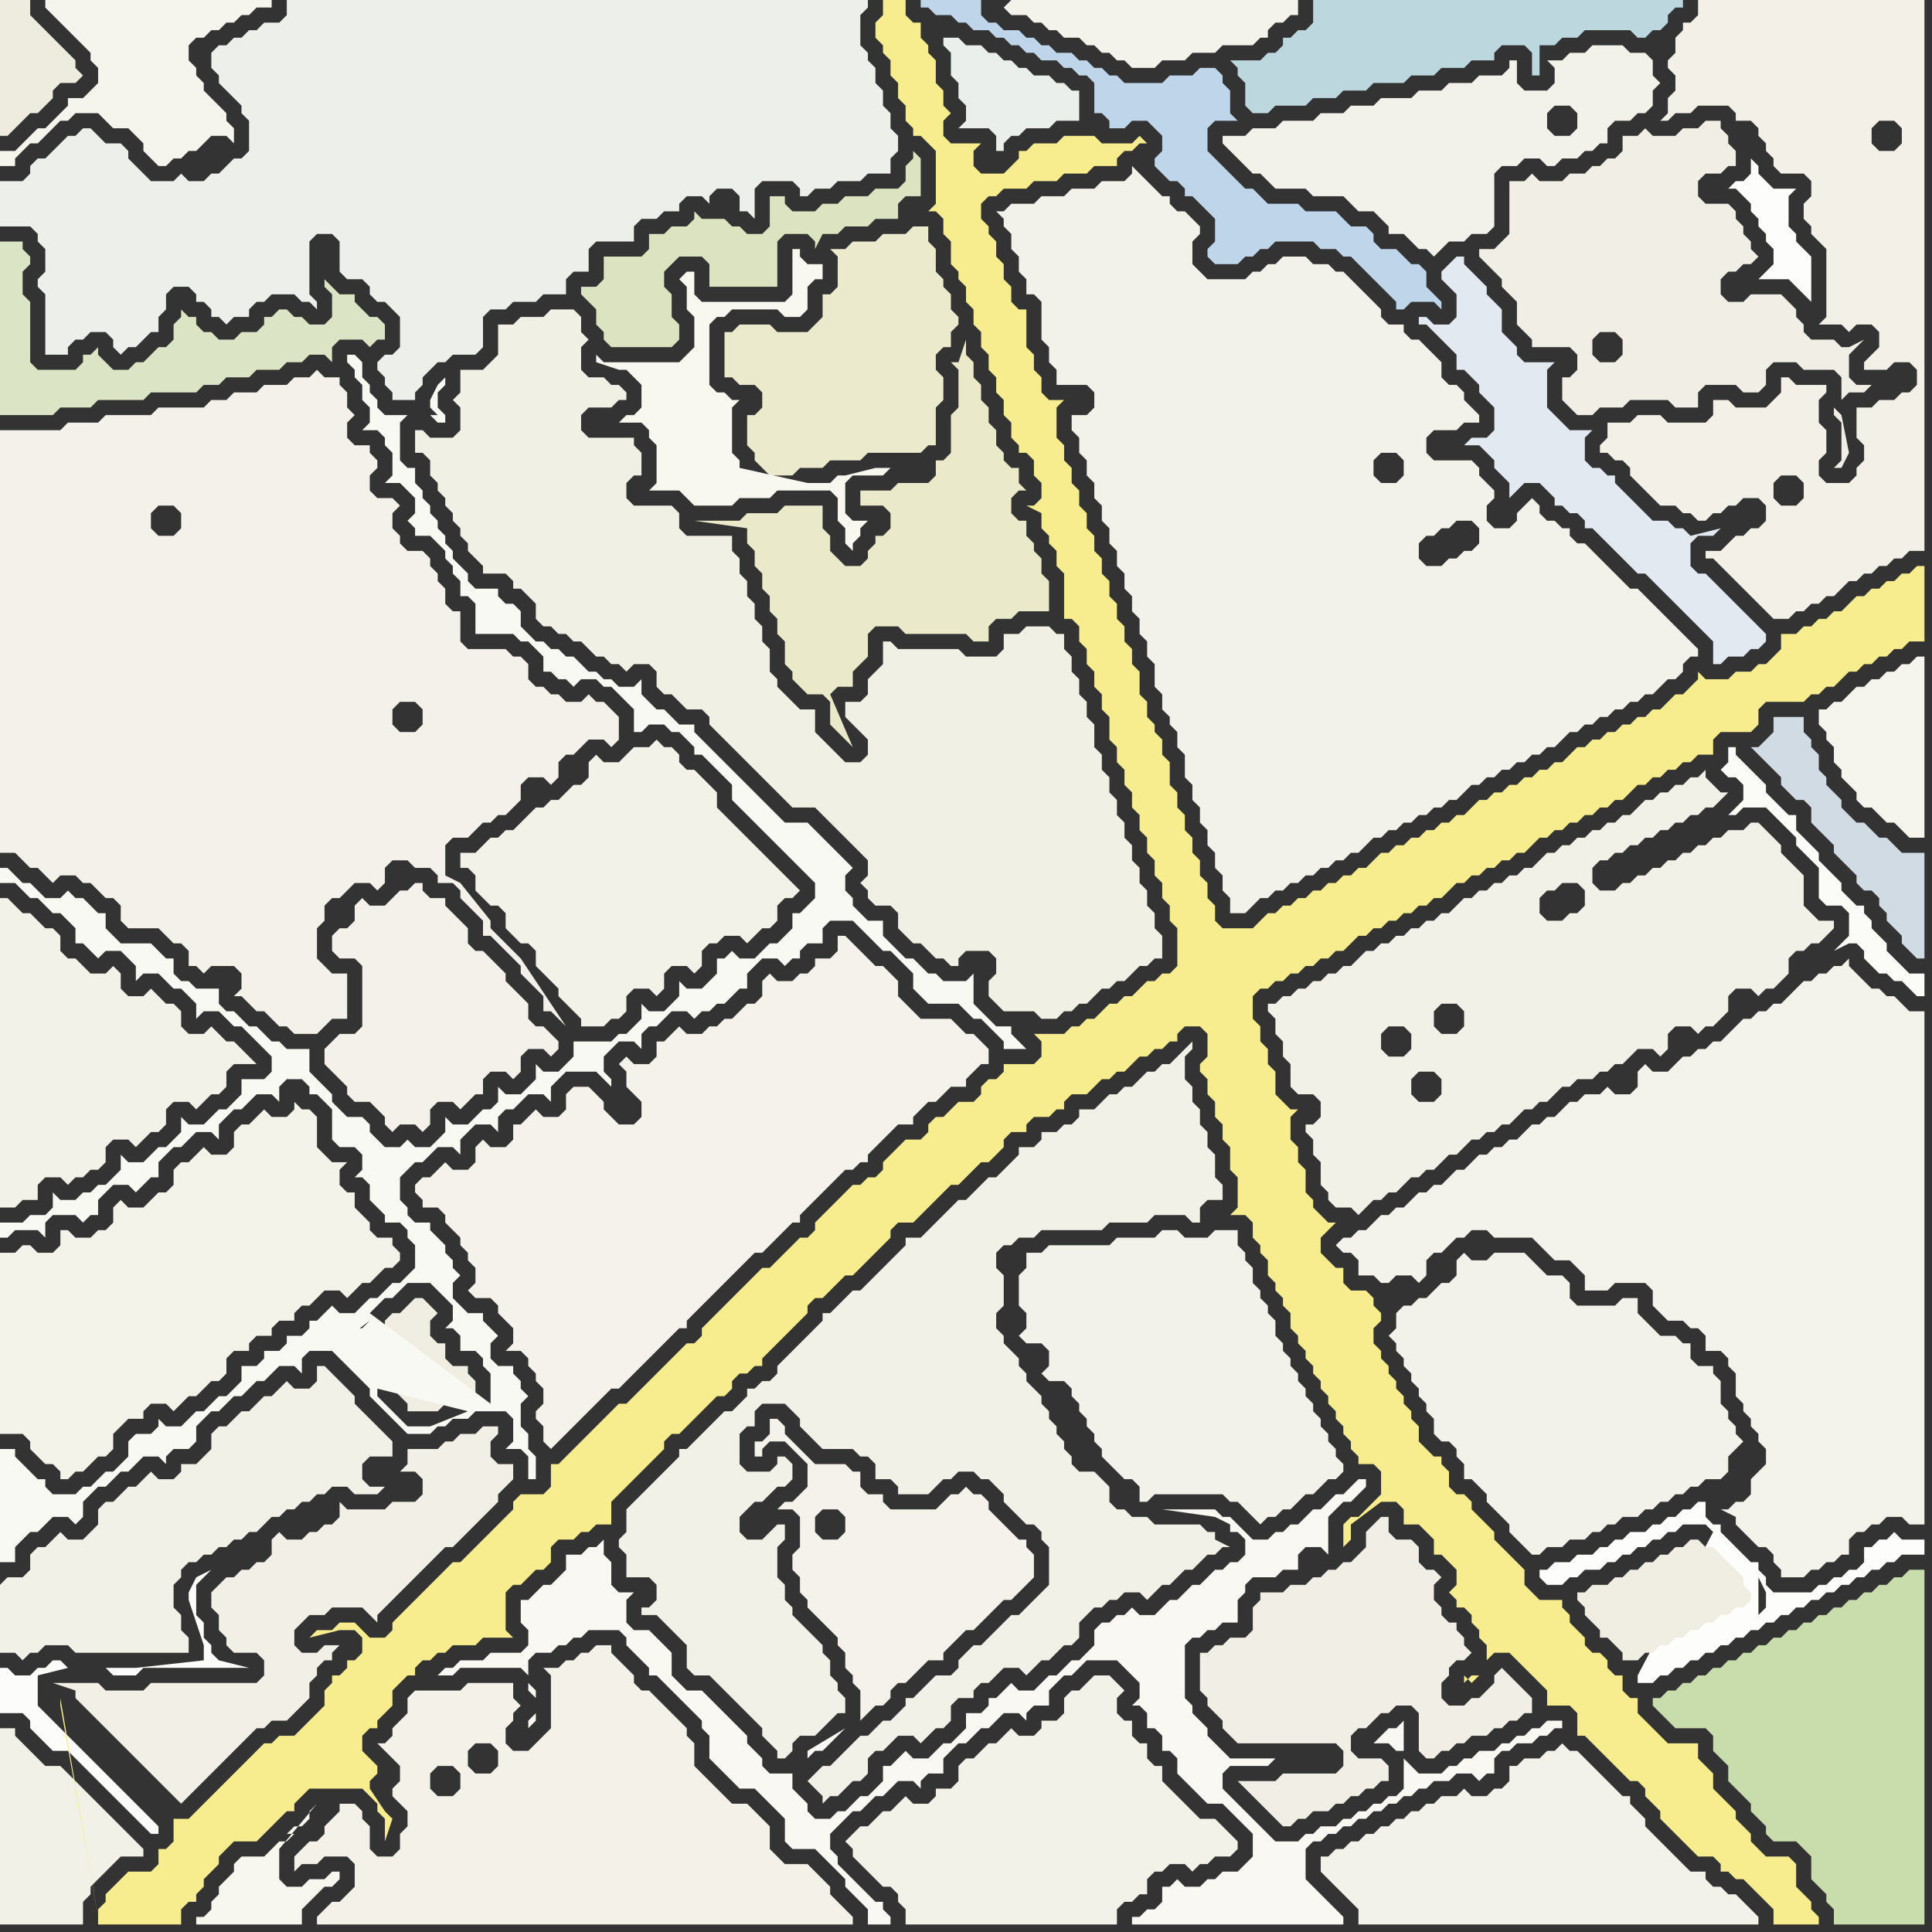 <svg width="256" height="256" xmlns="http://www.w3.org/2000/svg"><rect width="100%" height="100%" fill="#333333" stroke="none"/><script> 
var tempColor;
function hoverPath(evt){
obj = evt.target;
tempColor = obj.getAttribute("fill");
obj.setAttribute("fill","red");
//alert(tempColor);
//obj.setAttribute("stroke","red");}
function recoverPath(evt){
obj = evt.target;
obj.setAttribute("fill", tempColor);
//obj.setAttribute("stroke", tempColor);
}</script><path onmouseover="hoverPath(evt)" onmouseout="recoverPath(evt)" fill="rgb(243,242,234)" d="M  185,176l 0,0 -1,1 1,1 0,1 1,1 0,1 1,1 0,1 1,1 0,1 1,1 0,1 1,1 0,2 1,1 1,0 1,1 0,1 1,1 0,2 1,0 1,1 1,1 0,1 1,1 1,1 1,1 0,1 1,1 1,1 1,1 1,0 1,-1 2,0 1,-1 2,0 1,-1 1,0 1,-1 1,0 1,-1 2,0 1,-1 1,0 1,-1 1,0 1,-1 1,0 1,-1 1,0 1,-1 2,0 1,-1 0,-2 1,-1 1,-1 -1,-1 0,-1 -1,-1 0,-1 -1,-1 0,-3 -1,-1 0,-1 -2,0 -1,-1 0,-2 -1,0 -1,-1 -2,0 -1,-1 -1,-1 -1,-1 0,-2 -2,0 -1,1 -5,0 -1,-1 0,-2 -1,-1 -2,0 -1,-1 -1,-1 -1,-1 -4,0 -1,1 -2,0 -1,-1 -1,1 0,2 -1,1 -1,0 -1,1 -1,1 -1,0 -1,1 -1,0 -1,1Z"/>
<path onmouseover="hoverPath(evt)" onmouseout="recoverPath(evt)" fill="rgb(244,243,235)" d="M  133,1l 0,0 1,1 2,0 1,1 1,0 1,1 1,0 1,1 2,0 1,1 1,0 1,1 1,0 1,1 1,0 1,1 3,0 1,-1 3,0 1,-1 3,0 1,-1 4,0 1,-1 1,0 0,-1 1,-1 1,0 1,-1 1,0 0,-2 -38,0 -1,1 -1,-1 0,0 1,1Z"/>
<path onmouseover="hoverPath(evt)" onmouseout="recoverPath(evt)" fill="rgb(242,241,232)" d="M  0,210l 0,9 2,0 1,1 1,-1 1,0 1,-1 3,0 1,1 15,0 0,-2 -1,-1 0,-2 -1,-1 0,-3 1,-1 0,-1 1,-1 1,0 1,-1 1,0 1,-1 1,0 1,-1 1,0 1,-1 1,0 2,-2 1,0 1,-1 1,0 1,-1 1,0 1,-1 1,0 1,-1 2,0 1,1 3,0 1,-1 -2,0 -1,-1 0,-2 1,-1 3,0 0,-2 -1,-1 0,0 -1,-1 -1,-1 -1,-1 -1,-1 0,-1 -1,-1 -1,-1 -2,-2 -1,0 0,2 -1,1 -2,0 -1,-1 -1,1 0,0 -1,1 -1,0 -1,1 -1,1 -1,0 -1,1 -1,1 -1,0 -1,1 0,2 -1,1 -1,1 -2,0 0,1 -1,1 -2,0 -1,-1 -1,1 -1,1 -1,0 -1,1 -1,1 -1,0 -1,1 0,2 -1,1 -1,1 -2,0 -1,-1 -1,1 0,0 -1,1 -1,0 -1,1 0,2 -1,1 -2,0 -1,1Z"/>
<path onmouseover="hoverPath(evt)" onmouseout="recoverPath(evt)" fill="rgb(243,242,233)" d="M  63,113l -2,0 0,2 1,0 1,1 0,2 1,1 1,1 1,0 1,1 0,2 1,1 1,1 1,0 1,1 0,2 1,1 1,1 1,1 0,1 1,1 1,1 1,1 0,1 3,0 1,-1 1,0 1,-1 0,-2 1,-1 2,0 1,1 1,-1 0,-2 1,-1 2,0 1,1 1,-1 0,-2 1,-1 1,0 1,-1 2,0 1,1 1,-1 0,0 1,-1 1,0 1,-1 0,-2 1,-1 1,0 1,-1 -1,-1 0,0 -1,-1 -1,-1 -1,-1 -1,-1 -1,-1 -1,-1 -1,-1 -1,-1 -1,-1 -1,-1 0,-2 -1,-1 -1,-1 -1,-1 -1,0 -1,-1 0,-1 -1,-1 -1,0 -1,-1 -1,1 -2,0 -2,2 -2,0 -1,-1 -1,1 0,2 -1,1 -1,0 -1,1 -1,1 -1,0 -1,1 -1,0 -1,1 -1,1 -1,1 -1,0 -1,1 -1,0 -1,1 -1,1Z"/>
<path onmouseover="hoverPath(evt)" onmouseout="recoverPath(evt)" fill="rgb(243,242,234)" d="M  163,18l -1,0 0,1 1,1 1,1 1,1 1,1 1,0 1,1 1,1 4,0 1,1 4,0 1,1 1,1 2,0 1,1 1,1 0,1 2,0 1,1 1,1 1,0 1,1 1,-1 0,0 1,-1 2,0 1,-1 2,0 1,-1 0,-7 1,-1 2,0 1,-1 2,0 1,1 1,0 1,-1 2,0 1,-1 1,0 1,-1 1,0 0,-2 1,-1 2,0 1,-1 1,0 1,-1 0,-2 1,-1 -1,-1 0,-2 -1,-1 -2,0 -1,-1 -4,0 -1,1 -2,0 -1,1 -2,0 1,1 0,2 -1,1 -3,0 -1,-1 0,-3 -1,0 0,1 -1,1 -3,0 -1,1 -3,0 -1,1 -3,0 -1,1 -4,0 -1,1 -3,0 -1,1 -3,0 -1,1 -4,0 -1,1 -3,0 -1,1 -2,0 43,-4 2,0 1,1 0,2 -1,1 -2,0 -1,-1 0,-2 1,-1 -43,4Z"/>
<path onmouseover="hoverPath(evt)" onmouseout="recoverPath(evt)" fill="rgb(243,242,233)" d="M  115,242l -1,0 -1,1 -1,1 1,1 0,1 1,1 1,1 1,1 1,1 1,0 1,1 0,1 1,1 0,2 28,0 0,-2 1,-1 1,0 1,-1 1,0 0,-2 1,-1 1,0 1,-1 2,0 1,1 1,-1 1,0 1,-1 2,0 1,-1 0,-1 -1,-1 0,0 -1,-1 -1,-1 -2,0 -1,-1 -1,-1 -1,-1 -1,-1 -1,-1 0,-2 -1,0 -1,-1 0,-2 -1,0 -1,-1 0,-2 -1,0 -1,-1 0,-2 1,-1 -1,-1 0,0 -1,-1 -2,0 -1,1 0,0 -1,1 -1,0 -1,1 0,2 -1,1 -2,0 0,1 -1,1 -2,0 -1,-1 -1,1 -1,1 -1,0 -1,1 -1,1 -1,0 -1,1 0,2 -1,1 -2,0 0,1 -1,1 -2,0 -1,-1 -1,1 -1,1 -1,0 -1,1 -1,1Z"/>
<path onmouseover="hoverPath(evt)" onmouseout="recoverPath(evt)" fill="rgb(241,240,228)" d="M  131,131l 0,1 1,1 1,1 4,0 1,1 2,0 1,-1 1,0 1,-1 1,0 1,-1 1,-1 1,0 1,-1 1,0 1,-1 1,-1 1,0 1,-1 1,0 0,-3 -1,-1 0,-2 -1,-1 0,-2 -1,-1 0,-2 -1,-1 0,-2 -1,-1 0,-2 -1,-1 0,-2 -1,-1 0,-2 -1,-1 0,-2 -1,-1 0,-3 -1,-1 0,-2 -1,-1 0,-2 -1,-1 0,-2 -1,-1 0,-2 -1,0 -1,-1 -3,0 -1,1 -2,0 0,2 -1,1 -4,0 -1,-1 -8,0 -1,-1 -1,0 0,3 -1,1 -1,1 0,2 -1,1 -2,0 0,2 1,1 0,0 1,1 1,1 0,2 -1,1 -2,0 -1,-1 -1,-1 -1,-1 -1,-1 0,-3 -2,0 -1,-1 -1,-1 -1,-1 0,-1 -1,-1 0,-3 -1,-1 0,-2 -1,-1 0,-2 -1,-1 0,-2 -1,-1 0,-2 -1,-1 0,-2 -6,0 -1,-1 0,-2 -1,-1 -5,0 -1,-1 0,-2 1,-1 1,0 0,-3 -1,-1 0,-1 -6,0 -1,-1 0,-2 1,-1 3,0 1,-1 1,0 0,-1 -1,-1 -1,0 -1,-1 -2,0 -1,-1 0,-3 1,-1 -1,-1 0,-2 -1,-1 -3,0 -1,1 -3,0 -1,1 -2,0 0,4 -1,1 -1,1 -3,0 0,3 -1,1 1,1 0,3 -1,1 -3,0 -1,-1 -1,0 0,3 1,0 1,1 0,2 1,1 0,1 1,1 0,1 1,1 0,1 1,1 0,1 1,1 0,1 1,1 1,1 0,1 3,0 1,1 0,1 1,0 1,1 1,1 0,2 1,1 1,0 1,1 1,0 1,1 1,0 1,1 1,1 1,0 1,1 1,0 1,1 1,-1 2,0 1,1 0,2 1,1 1,0 1,1 1,1 2,0 1,1 0,1 1,1 1,1 1,1 1,1 1,1 1,1 1,1 1,1 1,1 1,1 1,1 3,0 1,1 1,1 1,1 1,1 1,1 1,1 1,1 0,2 -1,1 1,1 0,1 1,1 2,0 1,1 0,2 1,1 1,1 1,0 1,1 1,1 1,0 1,1 1,0 0,-1 1,-1 3,0 1,1 0,2 -1,1Z"/>
<path onmouseover="hoverPath(evt)" onmouseout="recoverPath(evt)" fill="rgb(238,236,222)" d="M  5,3l -1,-1 0,-2 -4,0 0,18 1,0 1,-1 0,0 1,-1 1,-1 1,0 1,-1 1,-1 0,-1 1,-1 2,0 1,-1 -1,-1 0,-1 -1,-1 -1,-1 -1,-1 -1,-1 -1,-1Z"/>
<path onmouseover="hoverPath(evt)" onmouseout="recoverPath(evt)" fill="rgb(234,239,236)" d="M  125,5l 0,1 1,1 0,3 1,1 0,2 1,1 0,2 -1,1 4,0 1,1 0,2 1,0 0,-1 1,-1 1,0 1,-1 3,0 1,-1 3,0 0,-4 -1,0 -1,-1 -1,0 -1,-1 -2,0 -1,-1 -1,0 -1,-1 -1,0 -1,-1 -1,0 -1,-1 -2,0 -1,-1 -2,0 7,16 0,0 -7,-16Z"/>
<path onmouseover="hoverPath(evt)" onmouseout="recoverPath(evt)" fill="rgb(243,241,233)" d="M  0,103l 0,10 2,0 1,1 1,1 1,0 1,1 1,1 1,-1 2,0 1,1 1,0 1,1 1,1 1,0 1,1 0,2 1,1 4,0 1,1 1,1 1,0 1,1 0,2 1,0 1,1 1,-1 3,0 1,1 0,2 -1,1 1,0 1,1 1,1 1,0 2,2 1,0 1,1 3,0 1,-1 0,0 1,-1 2,0 0,-6 -2,0 -1,-1 -1,-1 0,-4 1,-1 0,-2 1,-1 1,0 1,-1 1,-1 2,0 1,1 1,-1 0,-2 1,-1 2,0 1,1 2,0 1,1 0,1 2,0 1,1 0,1 1,1 1,1 1,1 0,2 1,0 1,1 1,1 1,1 1,1 0,1 1,1 1,1 1,1 0,2 1,0 1,1 1,1 -6,-9 -4,-4 0,-1 -4,-5 -2,-1 0,-4 1,-1 2,0 1,-1 1,-1 1,0 1,-1 1,0 1,-1 1,-1 0,-2 1,-1 2,0 1,1 1,-1 0,-2 1,-1 1,0 1,-1 1,-1 2,0 1,1 1,-1 0,-3 -1,-1 0,0 -1,-1 -1,0 -1,-1 -1,1 -2,0 -1,-1 -1,0 -1,-1 -1,0 -1,-1 0,-2 -1,-1 -1,0 -1,-1 -5,0 -1,-1 0,-4 -1,0 -1,-1 0,-2 -1,-1 0,-1 -1,-1 0,-1 -1,-1 -2,0 -1,-1 0,-1 -1,-1 0,-2 1,-1 -1,-1 -2,0 -1,-1 0,-2 1,-1 0,-1 -1,-1 0,-1 -2,0 -1,-1 0,-2 1,-1 -1,-1 0,-2 -1,-1 0,-1 -2,0 -1,-1 -1,1 -2,0 -1,1 -3,0 -1,1 -3,0 -1,1 -2,0 -1,1 -6,0 -1,1 -6,0 -1,1 -4,0 -1,1 -8,0 0,46 60,-19 -2,0 -1,1 0,0 3,-1 -60,19 57,-17 0,1 1,1 0,0 -1,-2 -57,17 59,-15 1,0 1,-1 -2,1 -59,15 61,-17 0,0 -61,17 55,-10 1,1 0,2 -1,1 -2,0 -1,-1 0,-2 1,-1 2,0 -55,10 21,-36 2,0 1,1 0,2 -1,1 -2,0 -1,-1 0,-2 1,-1 -21,36Z"/>
<path onmouseover="hoverPath(evt)" onmouseout="recoverPath(evt)" fill="rgb(240,238,227)" d="M  63,183l 0,0 -1,-1 0,-1 -2,0 -1,-1 0,-2 -1,0 -1,-1 0,-2 1,-1 -1,-1 -1,-1 -1,0 -1,1 0,0 -1,1 -1,0 -1,1 0,2 -1,1 -3,0 0,1 1,1 0,0 1,1 1,1 1,0 1,1 0,1 1,1 1,1 0,1 4,0 1,-1 1,0 1,-1 2,0Z"/>
<path onmouseover="hoverPath(evt)" onmouseout="recoverPath(evt)" fill="rgb(243,242,234)" d="M  176,246l -1,0 0,2 1,1 0,0 1,1 1,1 1,1 1,1 0,2 53,0 0,-1 -1,-1 0,0 -1,-1 -1,-1 -1,0 -1,-1 -1,0 -1,-1 0,-1 -2,0 -1,-1 -1,-1 -1,-1 -1,-1 -1,-1 -1,-1 0,-1 -1,-1 -1,-1 0,-1 -1,0 -1,-1 -1,-1 -1,-1 -1,-1 -1,-1 -1,-1 -1,0 -1,-1 -1,1 -1,0 -1,1 -2,0 -1,1 -1,0 0,2 -1,1 -1,0 -1,1 -2,0 -1,-1 -1,1 -2,0 -1,1 -1,0 -1,1 -1,0 -1,1 -1,0 -1,1 -1,0 -1,1 -1,0 -1,1 -1,0 -1,1 -1,0 -1,1Z"/>
<path onmouseover="hoverPath(evt)" onmouseout="recoverPath(evt)" fill="rgb(188,215,222)" d="M  195,8l 3,0 0,-1 1,-1 3,0 1,1 0,3 1,0 0,-4 2,0 1,-1 2,0 1,-1 6,0 1,1 1,0 1,-1 1,0 1,-1 0,-1 1,-1 1,0 0,-1 -49,0 0,3 -1,1 -1,0 -1,1 -1,0 0,1 -1,1 -1,0 -1,1 -4,0 1,1 0,1 1,1 0,3 1,1 2,0 1,-1 4,0 1,-1 3,0 1,-1 3,0 1,-1 4,0 1,-1 3,0 1,-1 3,0 1,-1Z"/>
<path onmouseover="hoverPath(evt)" onmouseout="recoverPath(evt)" fill="rgb(244,243,234)" d="M  0,168l 0,22 3,0 1,1 0,1 1,1 1,1 1,0 1,1 0,1 1,0 1,-1 1,0 1,-1 1,-1 1,0 1,-1 0,-2 1,-1 1,-1 2,0 0,-1 1,-1 2,0 1,1 1,-1 0,0 1,-1 1,0 1,-1 1,-1 1,0 1,-1 0,-2 1,-1 2,0 0,-1 1,-1 2,0 0,-1 1,-1 2,0 0,-1 1,-1 1,0 1,-1 1,-1 2,0 1,1 1,-1 0,0 1,-1 1,0 1,-1 1,-1 1,0 1,-1 0,-1 -1,-1 0,-1 -2,0 -1,-1 0,-1 -1,-1 -1,-1 0,-2 -1,0 -1,-1 0,-2 1,-1 -2,0 -1,-1 -1,-1 0,-4 -1,-1 -1,0 -1,-1 0,1 -1,1 -2,0 -1,-1 -1,1 -1,1 -1,0 -1,1 0,2 -1,1 -2,0 -1,-1 -1,1 0,0 -1,1 -1,0 -1,1 0,2 -1,1 -1,0 -1,1 -1,1 -2,0 -1,-1 -1,1 0,2 -1,1 -1,0 -1,1 -2,0 -1,-1 -1,0 0,2 -1,1 -2,0 -1,-1 -1,0 -1,1 -2,0Z"/>
<path onmouseover="hoverPath(evt)" onmouseout="recoverPath(evt)" fill="rgb(237,239,234)" d="M  28,8l 0,1 1,1 0,1 1,1 1,1 1,1 0,1 1,1 0,4 -1,1 -1,0 -2,2 -1,0 -1,1 -2,0 -1,-1 -1,1 -3,0 -1,-1 -1,-1 -1,-1 0,-1 -1,-1 -2,0 -1,-1 -1,-1 -1,0 -1,1 -1,0 -1,1 -2,2 -1,0 -1,1 0,1 -1,1 -3,0 0,6 4,0 1,1 0,1 1,1 0,3 -1,1 0,1 1,1 0,8 3,0 0,-1 1,-1 1,0 1,-1 2,0 1,1 0,1 1,1 1,-1 1,0 1,-1 1,-1 1,0 0,-2 1,-1 0,-2 1,-1 2,0 1,1 0,1 1,0 1,1 0,1 1,0 1,1 1,-1 2,0 0,-1 1,-1 1,0 1,-1 3,0 1,1 1,0 1,1 0,-1 -1,-1 0,-7 1,-1 2,0 1,1 0,4 1,1 2,0 1,1 0,1 1,1 1,0 1,1 1,1 0,4 -1,1 -1,0 -1,1 0,1 1,1 0,1 1,1 0,1 3,0 0,-1 1,-1 0,-1 1,-1 1,-1 1,0 1,-1 3,0 1,-1 0,-4 1,-1 2,0 1,-1 3,0 1,-1 3,0 0,-2 1,-1 2,0 0,-3 1,-1 5,0 0,-2 1,-1 2,0 1,-1 2,0 0,-1 1,-1 2,0 1,1 0,-1 1,-1 2,0 1,1 0,2 1,0 1,1 0,-4 1,-1 4,0 1,1 0,1 1,0 1,-1 2,0 1,-1 3,0 1,-1 3,0 0,-2 1,-1 0,-2 -1,-1 0,-2 -1,-1 0,-2 -1,-1 0,-2 -1,-1 0,-1 -1,-1 0,-4 1,-1 0,-1 -77,0 0,2 -1,1 -2,0 -1,1 -1,0 -1,1 -1,0 -1,1 -1,0 -1,1Z"/>
<path onmouseover="hoverPath(evt)" onmouseout="recoverPath(evt)" fill="rgb(242,241,232)" d="M  174,152l 0,1 1,1 0,3 1,1 0,1 1,1 2,0 1,1 1,-1 0,0 1,-1 1,0 1,-1 1,0 1,-1 1,-1 1,0 1,-1 1,0 1,-1 1,-1 1,0 1,-1 1,-1 1,0 1,-1 1,0 1,-1 1,0 1,-1 1,-1 1,0 1,-1 1,0 1,-1 1,-1 1,0 1,-1 2,0 1,-1 1,0 1,-1 1,0 1,-1 1,-1 2,0 1,1 1,-1 0,-2 1,-1 2,0 1,1 1,-1 1,0 1,-1 1,-1 0,-2 1,-1 2,0 1,1 1,-1 1,0 1,-1 1,-1 0,-2 1,-1 1,0 1,-1 1,0 1,-1 1,-1 0,-1 -2,0 -1,-1 -1,-1 0,-4 -1,-1 -1,-1 -1,-1 0,-1 -1,-1 -1,-1 -1,-1 -1,0 -1,1 -2,0 -1,1 -1,0 -1,1 -1,0 -1,1 -1,0 -1,1 -1,0 -1,1 -1,0 -1,1 -1,0 -1,1 -1,0 -1,1 -2,0 -1,-1 0,-2 1,-1 1,0 1,-1 1,0 1,-1 1,0 1,-1 1,0 1,-1 1,0 1,-1 1,0 1,-1 1,0 1,-1 1,0 1,-1 1,-1 -1,0 -1,-1 0,0 -1,-1 0,-1 -1,1 -1,0 -1,1 -1,0 -1,1 -1,0 -1,1 -1,0 -1,1 -1,1 -1,0 -1,1 -1,0 -1,1 -1,0 -1,1 -1,0 -1,1 -1,0 -1,1 -1,0 -1,1 -1,1 -1,0 -1,1 -1,0 -1,1 -1,0 -1,1 -1,0 -1,1 -1,0 -1,1 -1,1 -1,0 -1,1 -1,0 -1,1 -1,0 -1,1 -1,0 -1,1 -1,0 -1,1 -1,0 -1,1 -1,1 -1,0 -1,1 -1,0 -1,1 -1,0 -1,1 -1,0 -1,1 -1,0 -1,1 -1,0 0,1 1,1 0,2 1,1 0,2 1,1 0,3 1,1 2,0 1,1 0,2 -1,1 -1,0 0,1 1,1 0,1 36,-34 0,2 -1,1 -1,0 -1,1 -2,0 -1,-1 0,-2 1,-1 1,0 1,-1 2,0 1,1 -36,34 16,-6 -2,0 -1,-1 0,-2 1,-1 2,0 1,1 0,2 -1,1 -16,6 12,-12 -2,0 -1,-1 0,-2 1,-1 2,0 1,1 0,2 -1,1 -12,12 16,-18 1,-1 2,0 1,1 0,2 -1,1 -2,0 -1,-1 0,-2 -16,18Z"/>
<path onmouseover="hoverPath(evt)" onmouseout="recoverPath(evt)" fill="rgb(244,243,235)" d="M  231,199l -1,0 -1,1 -1,0 2,1 0,1 1,1 1,1 1,1 1,0 1,1 0,1 1,1 0,1 3,0 1,-1 1,0 1,-1 1,0 1,-1 1,0 0,-2 1,-1 1,0 1,-1 1,0 1,-1 2,0 1,1 2,0 0,-68 -2,0 -1,-1 -1,-1 -1,0 -1,-1 -1,0 -1,-1 -1,-1 -1,-1 0,-1 -1,1 -1,0 -1,1 -1,0 -1,1 -1,0 -1,1 -1,1 -1,1 -1,0 -1,1 -1,0 -1,1 -1,0 -1,1 -1,1 -1,1 -1,0 -1,1 -1,0 -1,1 -1,0 -1,1 -1,1 -2,0 -1,-1 -1,1 0,2 -1,1 -2,0 -1,-1 -1,1 -2,0 -1,1 -1,0 -1,1 -1,1 -1,0 -1,1 -1,0 -1,1 -1,1 -1,0 -1,1 -1,0 -1,1 -1,0 -1,1 -1,1 -1,0 -1,1 -1,1 -1,0 -1,1 -1,0 -1,1 -1,1 -1,0 -1,1 -1,0 -1,1 -1,1 -1,0 -1,1 -1,0 -1,1 1,1 1,0 1,1 0,2 2,0 1,1 1,0 1,-1 2,0 1,1 1,-1 0,-2 1,-1 1,0 2,-2 1,0 1,-1 2,0 1,1 5,0 1,1 1,1 1,1 2,0 1,1 1,1 0,2 3,0 1,-1 4,0 1,1 0,2 1,1 1,1 2,0 1,1 1,0 1,1 0,2 2,0 1,1 0,1 1,1 0,3 1,1 0,1 1,1 0,1 1,1 0,1 1,1 0,2 -1,1 -1,1 0,2 -1,1Z"/>
<path onmouseover="hoverPath(evt)" onmouseout="recoverPath(evt)" fill="rgb(243,242,234)" d="M  142,57l 0,0 1,1 0,2 1,1 0,2 1,1 0,2 1,1 0,2 1,1 0,2 1,1 0,2 1,1 0,2 1,1 0,2 1,1 0,2 1,1 0,2 1,1 0,3 1,1 0,2 1,1 0,1 1,1 0,2 1,1 0,3 1,1 0,2 1,1 0,2 1,1 0,2 1,1 0,2 1,1 0,2 1,1 0,2 2,0 1,-1 0,0 1,-1 1,0 1,-1 1,0 1,-1 1,0 1,-1 1,0 1,-1 1,0 1,-1 1,0 1,-1 1,0 1,-1 1,-1 1,0 1,-1 1,0 1,-1 1,0 1,-1 1,0 1,-1 1,0 1,-1 1,0 1,-1 1,-1 1,0 1,-1 1,0 1,-1 1,0 1,-1 1,0 1,-1 1,0 1,-1 1,0 1,-1 1,-1 1,0 1,-1 1,0 1,-1 1,0 1,-1 1,0 1,-1 1,0 1,-1 1,0 1,-1 1,-1 1,0 1,-1 0,-1 1,-1 1,0 0,-1 -1,-1 0,0 -1,-1 -1,-1 -1,-1 -1,-1 -1,-1 -1,-1 -1,-1 -1,0 -1,-1 -1,-1 -1,-1 -1,-1 -1,-1 -1,-1 -1,0 -1,-1 0,-1 -1,0 -1,-1 -1,0 -1,-1 0,-1 -1,-1 -1,1 0,0 -1,1 0,1 -1,1 -2,0 -1,-1 0,-2 1,-1 0,-1 -1,-1 0,0 -1,-1 0,-1 -1,-1 -5,0 -1,-1 0,-2 1,-1 3,0 1,-1 2,0 0,-1 -1,-1 0,0 -1,-1 0,-1 -1,-1 -1,0 -1,-1 0,-2 -1,-1 -1,-1 -1,-1 -1,0 -1,-1 0,-1 -2,0 -1,-1 0,-1 -1,-1 -1,-1 -1,-1 -1,-1 -1,-1 -1,0 -1,-1 -2,0 -1,-1 -3,0 -1,1 -1,0 -1,1 -1,0 -1,1 -5,0 -1,-1 -1,-1 0,-3 1,-1 0,-1 -1,-1 -1,-1 -1,0 -1,-1 0,-1 -1,0 -1,-1 -1,-1 -1,-1 -1,-1 0,1 -1,1 -3,0 -1,1 -3,0 -1,1 -3,0 -1,1 -3,0 -1,1 -1,0 1,1 0,1 1,1 0,2 1,1 0,2 1,1 0,2 1,0 1,1 0,5 1,1 0,2 1,1 0,2 4,0 1,1 0,2 -1,1 -2,0 0,2 54,13 0,2 -1,1 -1,0 -1,1 -1,0 -1,1 -2,0 -1,-1 0,-2 1,-1 1,0 1,-1 1,0 1,-1 2,0 1,1 -54,-13 44,4 0,2 -1,1 -2,0 -1,-1 0,-2 1,-1 2,0 1,1 -44,-4Z"/>
<path onmouseover="hoverPath(evt)" onmouseout="recoverPath(evt)" fill="rgb(253,253,252)" d="M  240,40l 0,-6 -1,-1 0,0 -1,-1 0,-1 -1,-1 0,-4 1,-1 -3,0 -1,-1 -1,-1 0,-1 -1,-1 0,2 -1,1 -1,0 -1,1 1,0 1,1 0,0 1,1 0,1 1,1 0,1 1,1 0,1 1,1 0,2 -1,1 -1,1 4,0 1,1 1,1 1,1Z"/>
<path onmouseover="hoverPath(evt)" onmouseout="recoverPath(evt)" fill="rgb(243,242,233)" d="M  0,122l 0,38 2,0 1,-1 2,0 0,-2 1,-1 2,0 1,1 1,-1 1,0 1,-1 1,0 1,-1 0,-2 1,-1 2,0 1,1 2,-2 1,0 1,-1 0,-2 1,-1 2,0 1,1 2,-2 1,0 1,-1 0,-2 1,-1 3,0 -1,-1 0,0 -1,-1 -1,-1 -1,0 -1,-1 -1,-1 -1,1 -2,0 -1,-1 0,-2 -1,-1 -1,0 -1,-1 -1,-1 -1,1 -2,0 -1,-1 0,-2 -1,-1 -1,1 -2,0 -1,-1 -1,-1 -1,0 -1,-1 0,-2 -1,-1 -1,0 -1,-1 -1,-1 -1,0 -1,-1 -1,-1 -1,0Z"/>
<path onmouseover="hoverPath(evt)" onmouseout="recoverPath(evt)" fill="rgb(234,234,203)" d="M  111,74l 0,0 -1,-1 0,-2 -1,-1 0,-3 -5,0 -1,1 -4,0 -1,1 -6,0 7,1 0,2 1,1 0,2 1,1 0,2 1,1 0,2 1,1 0,2 1,1 0,3 1,1 0,1 1,1 1,1 2,0 1,1 0,3 1,1 1,1 1,1 -3,-7 1,-1 2,0 0,-2 1,-1 1,-1 0,-3 1,-1 3,0 1,1 8,0 1,1 2,0 0,-2 1,-1 2,0 1,-1 4,0 0,-4 -1,-1 0,-2 -1,-1 0,-1 -1,-1 0,-2 -1,0 -1,-1 0,-2 1,-1 1,0 -1,-1 0,-2 -1,0 -1,-1 0,-1 -1,-1 0,-2 -1,-1 0,-2 -1,-1 0,-2 -1,-1 0,-2 -1,-1 0,-2 -1,3 -1,0 1,1 0,5 -1,1 0,5 -1,1 -1,0 0,2 -1,1 -4,0 -1,1 -4,0 0,2 3,0 1,1 0,2 -1,1 -1,0 0,1 -1,1 0,1 -1,1 -2,0 -1,-1Z"/>
<path onmouseover="hoverPath(evt)" onmouseout="recoverPath(evt)" fill="rgb(243,242,234)" d="M  135,170l 0,3 1,1 0,2 -1,1 1,1 2,0 1,1 0,2 -1,1 1,1 2,0 1,1 0,1 1,1 0,1 1,1 0,1 1,1 0,1 1,1 0,1 1,1 1,1 1,1 1,0 1,1 0,2 1,0 1,-1 9,0 1,1 1,0 1,1 1,1 1,1 1,-1 1,0 1,-1 1,0 1,-1 1,-1 1,0 1,-1 1,-1 1,0 1,-1 0,-1 -1,-1 0,-1 -1,-1 0,-1 -1,-1 0,-1 -1,-1 0,-1 -1,-1 0,-1 -1,-1 0,-1 -1,-1 0,-1 -1,-1 0,-1 -1,-1 0,-2 -1,-1 0,-1 -1,-1 0,-1 -1,-1 0,-2 -1,-1 0,-1 -1,-1 0,-2 -3,0 -1,1 -3,0 -1,-1 -2,0 -1,1 -5,0 -1,1 -8,0 -1,1 -2,0 0,2 -1,1Z"/>
<path onmouseover="hoverPath(evt)" onmouseout="recoverPath(evt)" fill="rgb(242,241,232)" d="M  110,234l -1,0 -1,1 -1,1 1,1 0,0 1,1 0,1 1,-1 1,0 1,-1 1,-1 1,0 1,-1 0,-2 1,-1 1,0 2,-2 2,0 1,1 1,-1 0,0 1,-1 1,0 1,-1 0,-2 1,-1 2,0 0,-1 1,-1 1,0 1,-1 1,-1 2,0 1,1 1,-1 0,0 1,-1 1,0 1,-1 1,-1 1,0 1,-1 0,-2 1,-1 1,-1 1,0 1,-1 1,0 1,-1 2,0 1,1 1,-1 1,-1 1,0 1,-1 1,-1 1,0 1,-1 1,-1 1,0 1,-1 1,0 -2,-1 0,-1 -1,0 -1,-1 -6,0 -1,-1 -2,0 -1,-1 -1,0 -1,-1 0,-2 -1,-1 -1,-1 -2,0 -1,-1 0,-1 -1,-1 0,-1 -1,-1 0,-1 -1,-1 0,-1 -1,-1 0,-1 -1,-1 -1,-1 0,-1 -1,-1 0,-1 -1,-1 -1,-1 0,-1 -1,-1 0,-2 1,-1 0,-4 -1,-1 0,-2 1,-1 1,0 1,-1 2,0 1,-1 8,0 1,-1 5,0 1,-1 4,0 1,1 1,0 0,-2 1,-1 2,0 0,-2 -1,-1 0,-3 -1,-1 0,-2 -1,-1 0,-2 -1,-1 0,-2 -1,-1 0,-3 1,-1 0,-1 -2,2 -1,1 -1,0 -1,1 -1,0 -2,2 -1,0 -1,1 -1,0 -1,1 -1,1 -2,0 0,1 -1,1 -1,0 -1,1 -2,0 0,1 -1,1 -2,0 0,1 -2,2 -1,1 -1,0 -1,1 -2,2 -1,0 -5,5 -2,0 0,1 -1,1 -1,1 -2,2 -1,1 -1,1 -1,0 -1,1 -2,2 -1,0 0,1 -1,1 -2,2 -1,1 -2,2 0,1 -1,1 -1,0 -1,1 -1,0 0,1 -2,2 -1,0 -1,1 -1,1 -1,1 -1,1 -1,1 -1,0 0,1 -1,1 -1,1 -1,1 -1,1 -1,1 -1,1 -1,1 0,3 -1,1 0,1 1,1 0,3 3,0 1,1 0,2 -1,1 -1,0 0,1 2,0 1,1 1,1 1,1 1,1 0,3 1,1 2,0 1,1 1,1 1,1 1,1 1,1 1,1 1,1 0,1 1,1 1,1 0,1 1,0 1,-1 0,-1 1,-1 2,0 1,-1 1,-1 1,-1 1,0 0,-2 -1,-1 0,-1 -1,-1 0,-2 -1,-1 0,-1 -1,-1 -1,-1 -1,-1 -1,-1 0,-1 -1,-1 0,-2 -1,-1 0,-4 1,-1 0,-2 -1,0 -1,1 0,0 -1,1 -2,0 -1,-1 0,-2 1,-1 1,-1 1,0 1,-1 1,-1 1,0 1,-1 0,-2 -1,-1 -1,0 0,1 -1,1 -3,0 -1,-1 0,-4 1,-1 1,0 0,-2 1,-1 3,0 1,1 1,1 0,1 1,1 1,1 1,1 4,0 1,1 1,0 1,1 0,2 2,0 1,1 0,1 4,0 1,-1 0,0 1,-1 1,0 1,-1 2,0 1,1 1,0 1,1 1,1 0,1 1,1 1,1 1,1 1,0 1,1 0,1 1,1 0,5 -1,1 -1,1 -1,1 -1,1 -1,0 -1,1 -1,1 -1,1 -1,1 -1,0 -1,1 -1,1 0,1 -1,1 -2,0 -1,1 -1,1 -1,1 -1,0 0,1 -1,1 -1,1 -1,0 -1,1 -1,1 -1,0 -1,1 -1,1 -2,2Z"/>
<path onmouseover="hoverPath(evt)" onmouseout="recoverPath(evt)" fill="rgb(226,233,241)" d="M  193,42l -1,1 -2,0 -1,-1 -1,0 0,1 1,0 1,1 1,1 1,1 1,1 0,2 1,0 1,1 1,1 0,1 1,1 1,1 0,3 -1,1 -2,0 -1,1 2,0 1,1 1,1 0,1 1,1 1,1 0,2 1,-1 0,0 1,-1 2,0 1,1 1,1 0,1 1,0 1,1 1,0 1,1 0,1 1,0 1,1 1,1 1,1 1,1 1,1 1,1 1,0 1,1 1,1 1,1 1,1 1,1 1,1 1,1 1,1 1,1 0,3 1,0 1,-1 2,0 1,-1 1,0 1,-1 0,-1 -1,-1 0,0 -1,-1 -1,-1 -1,-1 -1,-1 -1,-1 -1,-1 -1,-1 -1,0 -1,-1 0,-3 1,-1 2,0 1,-1 -4,1 -1,-1 -1,0 -1,-1 -2,0 -1,-1 -1,-1 -1,-1 -1,-1 -1,-1 0,-1 -1,0 -1,-1 -1,0 -1,-1 0,-3 1,-1 -3,0 -1,-1 -1,-1 -1,-1 0,-5 1,-1 -4,0 -1,-1 0,-1 -1,-1 -1,-1 0,-3 -1,-1 -1,-1 0,-1 -1,-1 -1,-1 -1,-1 0,-1 -1,0 -2,2 0,1 1,1 0,0 1,1Z"/>
<path onmouseover="hoverPath(evt)" onmouseout="recoverPath(evt)" fill="rgb(201,220,172)" d="M  234,242l 0,1 1,1 3,0 1,1 1,1 0,3 1,1 1,1 0,1 1,1 0,2 12,0 0,-47 -2,0 -1,1 -1,0 -1,1 -1,0 -1,1 -1,0 -1,1 -1,0 -1,1 -1,0 -1,1 -1,0 -1,1 -1,0 -1,1 -1,0 -1,1 -1,0 -1,1 -1,0 -1,1 -1,0 -1,1 -1,0 -1,1 -1,0 -1,1 -1,0 -1,1 -1,0 -1,1 -1,0 -1,1 -1,0 0,1 1,1 0,0 1,1 1,1 4,0 1,1 0,2 1,1 1,1 0,2 1,1 1,1 1,1 0,1 1,1 1,1Z"/>
<path onmouseover="hoverPath(evt)" onmouseout="recoverPath(evt)" fill="rgb(249,249,244)" d="M  0,204l 0,3 2,0 0,-2 1,-1 1,-1 1,0 1,-1 1,-1 2,0 1,1 1,-1 0,-2 1,-1 1,-1 1,0 1,-1 1,-1 1,0 1,-1 1,-1 2,0 1,1 0,-1 1,-1 2,0 1,-1 0,-2 1,-1 1,-1 1,0 2,-2 1,0 1,-1 1,-1 1,0 1,-1 1,-1 2,0 1,1 0,-2 1,-1 3,0 1,1 1,1 1,1 1,1 1,1 0,1 1,1 1,1 1,1 1,1 1,1 3,0 1,-1 1,0 1,-1 2,0 1,-1 4,0 1,1 0,3 -1,1 2,0 1,1 0,3 1,0 0,-3 -1,-1 0,-2 -1,-1 0,-3 1,-1 -1,-1 0,-1 -1,-1 0,-1 -2,0 -1,-1 0,-2 1,-1 -1,-1 0,0 -1,-1 0,-1 -2,0 -1,-1 -1,-1 0,-2 1,-1 -1,-1 0,-1 -1,-1 0,-1 -1,-1 -1,-1 0,-1 -2,0 -1,-1 0,-1 -1,-1 0,-3 1,-1 1,-1 1,0 1,-1 1,-1 2,0 1,1 0,-2 1,-1 1,-1 2,0 1,1 0,-2 1,-1 1,0 2,-2 2,0 1,1 0,-2 2,-2 4,0 1,1 1,1 0,-1 -1,-1 0,-2 1,-1 1,-1 2,0 1,1 0,-2 1,-1 1,0 1,-1 1,-1 2,0 1,1 1,-1 1,0 1,-1 1,0 1,-1 1,-1 1,0 0,-2 1,-1 1,-1 2,0 1,1 1,-1 1,0 0,-1 1,-1 2,0 0,-2 1,-1 3,0 1,1 1,1 1,1 1,1 1,0 1,1 1,1 1,1 0,2 1,1 1,1 4,0 1,1 1,1 1,0 1,1 1,1 1,1 0,1 3,0 -1,-1 0,0 -1,-1 0,-1 -2,0 -1,-1 -1,-1 -1,-1 0,-4 -1,1 -3,0 -1,-1 -1,0 -1,-1 -1,-1 -1,0 -1,-1 -1,-1 -1,-1 0,-2 -2,0 -1,-1 -1,-1 0,-1 -1,-1 0,-2 1,-1 -1,-1 0,0 -1,-1 -1,-1 -1,-1 -1,-1 -1,-1 -3,0 -1,-1 -1,-1 -1,-1 -1,-1 -1,-1 -1,-1 -1,-1 -1,-1 -1,-1 -1,-1 -1,-1 -1,-1 0,-1 -2,0 -1,-1 -1,-1 -1,0 -1,-1 -1,-1 0,-2 -1,1 -2,0 -1,-1 -1,0 -1,-1 -1,0 -1,-1 -1,-1 -1,0 -1,-1 -1,0 -1,-1 -1,0 -1,-1 -1,-1 0,-2 -1,-1 -1,0 -1,-1 0,-1 -3,0 -1,-1 0,-1 -1,-1 -1,-1 0,-1 -1,-1 0,-1 -1,-1 0,-1 -1,-1 0,-1 -1,-1 0,-1 -1,-1 0,-2 -1,0 -1,-1 0,-5 1,-1 3,0 1,1 1,0 0,-1 -1,-1 0,-2 1,-1 0,-1 -1,1 0,0 -1,2 0,1 1,1 -7,0 -1,-1 0,-1 -1,-1 0,-1 -1,-1 0,-2 -1,-1 -1,0 0,1 1,1 0,1 1,1 0,2 1,1 0,2 -1,1 2,0 1,1 0,1 1,1 0,3 -1,1 2,0 1,1 1,1 0,2 -1,1 1,1 0,1 2,0 1,1 1,1 0,1 1,1 0,1 1,1 0,2 1,0 1,1 0,4 5,0 1,1 1,0 1,1 1,1 0,2 1,0 1,1 1,0 1,1 1,-1 2,0 1,1 1,0 1,1 1,1 1,1 0,3 1,0 1,-1 2,0 1,1 1,0 1,1 1,1 0,1 1,0 1,1 1,1 1,1 1,1 0,2 1,1 1,1 1,1 1,1 1,1 1,1 1,1 1,1 1,1 1,1 1,1 0,2 -1,1 -1,1 -1,0 0,2 -1,1 -1,1 -1,0 -1,1 -1,1 -2,0 -1,-1 -1,1 -1,0 0,2 -1,1 -1,1 -2,0 -1,-1 0,2 -2,2 -2,0 -1,-1 0,2 -1,1 -1,1 -1,0 -1,1 -5,0 0,2 -2,2 -2,0 -1,-1 0,2 -1,1 -1,1 -2,0 -1,-1 0,2 -1,1 -1,0 -1,1 -1,1 -2,0 -1,-1 0,2 -1,1 -1,1 -2,0 -1,-1 -1,1 -2,0 -1,-1 -1,-1 0,-1 -1,-1 -2,0 -1,-1 -1,-1 0,-1 -1,-1 -1,-1 -1,-1 0,-3 -3,0 -1,-1 -1,0 -1,-1 -1,-1 -1,0 -2,-2 -1,0 -1,-1 0,-2 -3,0 -1,-1 -1,0 -1,-1 0,-2 -1,0 -1,-1 -1,-1 -4,0 -2,-2 0,-2 -1,0 -1,-1 -1,-1 -1,0 -1,-1 -1,1 -2,0 -1,-1 -1,-1 -1,0 -1,-1 -1,-1 -1,0 0,2 2,0 1,1 1,1 1,0 1,1 1,1 1,0 1,1 1,1 0,2 1,0 1,1 1,1 1,-1 2,0 1,1 1,1 0,2 1,-1 2,0 1,1 1,1 1,0 1,1 1,1 0,2 1,-1 2,0 1,1 1,1 1,0 1,1 2,2 1,1 0,2 -1,1 -3,0 0,2 -1,1 -1,1 -1,0 -1,1 -1,1 -2,0 -1,-1 0,2 -1,1 -1,1 -1,0 -1,1 -1,1 -2,0 -1,-1 0,2 -1,1 -1,1 -1,0 -1,1 -1,0 -1,1 -2,0 -1,-1 0,2 -1,1 -2,0 -1,1 -3,0 0,2 1,0 1,-1 3,0 1,1 0,-2 1,-1 3,0 1,1 1,-1 1,0 0,-2 1,-1 1,-1 2,0 1,1 1,-1 0,0 1,-1 1,0 0,-2 1,-1 1,-1 1,0 1,-1 1,-1 2,0 1,1 0,-2 1,-1 1,-1 1,0 1,-1 1,-1 2,0 1,1 0,-2 1,-1 2,0 1,1 0,1 1,0 1,1 1,1 0,4 1,1 2,0 1,1 0,2 -1,1 1,0 1,1 0,2 1,1 1,1 0,1 2,0 1,1 0,1 1,1 0,3 -1,1 -1,1 -1,0 -1,1 -1,1 -1,0 -1,1 -1,1 -2,0 -1,-1 -1,1 0,0 -1,1 -1,0 0,1 -1,1 -2,0 0,1 -1,1 -2,0 0,1 -1,1 -2,0 0,2 -1,1 -1,1 -1,0 -1,1 -1,1 -1,0 -2,2 -2,0 -1,-1 0,1 -1,1 -2,0 -1,1 0,2 -1,1 -1,1 -1,0 -1,1 -1,1 -1,0 -1,1 -3,0 -1,-1 0,-1 -1,0 -1,-1 -1,-1 -1,-1 0,-1 -2,0 0,12 49,-30 1,-1 1,-1 1,0 1,-1 0,0 1,-1 3,0 1,1 1,1 1,1 0,2 -1,1 1,0 1,1 0,2 2,0 1,1 0,1 1,1 0,4 -16,-12 -49,30 49,-29 0,0 -1,1 -2,0 -1,1 0,1 4,-3 -49,29 29,-74 -29,74 62,-17 -5,2 -3,0 -2,-2 -1,-1 -1,-1 0,-1 12,3 -62,17Z"/>
<path onmouseover="hoverPath(evt)" onmouseout="recoverPath(evt)" fill="rgb(242,241,231)" d="M  9,255l 2,0 0,-3 1,-1 0,-1 1,-1 1,-1 1,-1 1,-1 3,0 0,-1 -1,-1 -2,-2 -1,-1 -7,-7 -2,0 -1,-1 -1,-1 -1,-1 -1,-1 0,-1 -2,0 0,26Z"/>
<path onmouseover="hoverPath(evt)" onmouseout="recoverPath(evt)" fill="rgb(243,241,232)" d="M  46,251l 0,0 -1,1 -1,0 -1,1 -1,1 0,1 71,0 0,-1 -1,-1 0,0 -1,-1 -1,-1 0,-1 -1,-1 -1,-1 -1,-1 -3,0 -1,-1 -1,-1 0,-3 -1,-1 -1,-1 -1,-1 -2,0 -1,-1 -1,-1 -1,-1 -1,-1 -1,-1 0,-3 -1,-1 0,-1 -1,-1 -1,-1 -1,-1 -1,-1 -1,-1 -1,0 -1,-1 0,-1 -1,-1 -1,-1 -1,-1 0,-1 -2,0 -1,1 -1,0 -1,1 -1,0 -1,1 -2,0 1,1 0,7 -1,1 -1,1 -1,1 -2,0 -1,-1 0,-2 1,-1 0,-1 1,-1 -1,-1 0,-2 -6,0 -1,1 -6,0 -1,1 0,2 -1,1 -1,1 0,1 -1,1 -1,0 1,1 0,0 1,1 1,1 0,2 -1,1 0,1 1,1 1,1 0,2 -1,1 0,2 -1,1 -2,0 -1,-1 0,-3 -1,-1 0,-1 -1,-1 -2,0 0,1 -2,2 0,1 -1,1 -1,0 -1,1 -1,1 0,2 1,-1 2,0 1,-1 3,0 1,1 0,3 -1,1 20,-19 0,2 -1,1 -2,0 -1,-1 0,-2 1,-1 2,0 1,1 -20,19 15,-16 0,2 -1,1 -2,0 -1,-1 0,-2 1,-1 2,0 1,1 -15,16Z"/>
<path onmouseover="hoverPath(evt)" onmouseout="recoverPath(evt)" fill="rgb(241,239,229)" d="M  160,219l -1,0 0,5 1,1 0,1 1,1 1,1 0,1 1,1 1,1 13,0 1,1 0,2 -1,1 -7,0 -1,1 -5,0 1,1 0,0 1,1 1,1 1,1 1,1 1,1 1,0 1,-1 1,0 1,-1 2,0 1,-1 1,0 1,-1 1,0 1,-1 1,0 1,-1 1,0 0,-2 -1,-1 -3,0 -1,-1 0,-2 1,-1 1,0 1,-1 1,-1 1,0 1,-1 2,0 1,1 0,5 1,1 1,0 1,-1 1,0 1,-1 1,0 1,-1 2,0 1,-1 1,0 1,-1 1,0 1,-1 1,0 0,-2 -1,-1 0,0 -1,-1 -1,-1 -1,-1 -1,1 0,1 -1,1 -1,1 -1,0 -1,1 -2,0 -1,-1 0,-2 1,-1 0,-1 1,-1 1,0 1,-1 -1,-1 0,-1 -1,-1 0,-1 -1,0 -1,-1 0,-1 -1,-1 0,-2 1,-1 -1,-1 -1,0 -1,-1 0,-2 -1,-1 -2,0 -1,-1 0,-2 -1,0 -2,2 0,2 -1,1 -1,1 -1,0 -1,1 -1,0 -1,1 -1,0 -1,1 -2,0 -1,1 -3,0 0,1 -1,1 0,3 -1,1 -2,0 -1,1 -1,0 -1,1Z"/>
<path onmouseover="hoverPath(evt)" onmouseout="recoverPath(evt)" fill="rgb(242,240,231)" d="M  215,61l 0,0 1,1 0,1 1,1 1,1 1,1 1,1 2,0 1,1 1,0 1,1 1,0 1,-1 1,0 1,-1 1,0 1,-1 2,0 1,1 0,2 -1,1 -1,0 -1,1 -1,0 -1,1 -1,1 -2,0 0,1 1,0 1,1 1,1 1,1 1,1 1,1 1,1 1,1 1,1 2,0 1,-1 1,0 1,-1 1,0 1,-1 1,0 1,-1 1,-1 1,0 1,-1 1,0 1,-1 1,0 1,-1 1,0 1,-1 2,0 0,-73 -30,0 0,2 -1,1 -1,0 0,1 -1,1 0,2 -1,1 0,1 1,1 0,2 -1,1 0,2 -1,1 1,0 1,-1 2,0 1,-1 4,0 1,1 0,1 2,0 1,1 0,1 1,1 0,1 1,1 0,1 1,1 3,0 1,1 0,2 -1,1 0,2 1,1 0,1 1,1 1,1 0,9 -1,1 3,0 1,1 1,-1 2,0 1,1 0,2 -2,2 0,1 3,0 1,-1 2,0 1,1 0,2 -1,1 -1,0 -1,1 -2,0 -1,1 -2,0 0,4 1,1 0,2 -1,1 0,1 -1,1 -3,0 -1,-1 0,-2 1,-1 0,-3 -1,-1 0,-3 1,-1 0,-1 -4,0 -1,-1 -1,0 0,2 -1,1 -1,1 -4,0 -1,-1 -2,0 0,2 -1,1 -5,0 -1,-1 -3,0 -1,1 -3,0 0,2 -1,1 0,1 1,0 1,1 1,0 20,5 0,-2 1,-1 2,0 1,1 0,2 -1,1 -2,0 -1,-1 -20,-5 37,-44 0,2 -1,1 -2,0 -1,-1 0,-2 1,-1 2,0 1,1 -37,44Z"/>
<path onmouseover="hoverPath(evt)" onmouseout="recoverPath(evt)" fill="rgb(252,252,250)" d="M  9,221l 0,0 -1,-1 -1,0 -1,1 -1,0 -1,1 -2,0 -1,-1 -1,0 0,6 3,0 1,1 0,1 1,1 1,1 1,1 2,0 1,1 1,1 1,1 1,1 1,1 1,1 1,1 1,1 1,1 1,1 1,1 1,0 0,-1 -1,-1 -3,-3 -1,-1 -8,-8 -1,-1 -1,-1 -1,-1 0,-4 4,-1 5,0 1,1 3,0 1,-1 14,0 -4,-1 0,0 -1,-1 0,-1 -1,-1 0,-2 -1,-1 0,-4 1,-1 1,-1 -2,1 -1,2 0,1 1,3 1,3 0,2 -9,1Z"/>
<path onmouseover="hoverPath(evt)" onmouseout="recoverPath(evt)" fill="rgb(219,229,197)" d="M  41,43l 0,0 -1,-1 -1,0 -1,-1 -1,0 -1,1 -1,0 0,1 -1,1 -2,0 -1,1 -2,0 -1,-1 -1,0 -1,-1 0,-1 -1,0 -1,-1 0,1 -1,1 0,2 -1,1 -1,0 -2,2 -1,0 -1,1 -2,0 -1,-1 -1,-1 0,-1 -1,1 -1,0 0,1 -1,1 -5,0 -1,-1 0,-8 -1,-1 0,-3 1,-1 0,-1 -1,-1 0,-1 -3,0 0,23 7,0 1,-1 4,0 1,-1 6,0 1,-1 6,0 1,-1 2,0 1,-1 3,0 1,-1 3,0 1,-1 2,0 1,-1 2,0 1,1 0,-2 1,-1 3,0 1,1 1,-1 1,0 0,-2 -1,-1 -1,0 -1,-1 -1,-1 0,-1 -2,0 -1,-1 -1,-1 0,1 1,1 0,3 -1,1Z"/>
<path onmouseover="hoverPath(evt)" onmouseout="recoverPath(evt)" fill="rgb(243,241,233)" d="M  44,125l 0,1 1,1 2,0 1,1 0,8 -1,1 -2,0 -2,2 0,2 1,1 0,0 2,2 0,1 1,1 2,0 1,1 1,1 0,1 1,1 1,-1 2,0 1,1 1,-1 0,-2 1,-1 2,0 1,1 1,-1 0,0 1,-1 1,0 0,-2 1,-1 2,0 1,1 1,-1 0,-2 1,-1 2,0 1,1 1,-1 0,-1 -1,-1 0,0 -1,-1 -1,0 -1,-1 0,-2 -1,-1 -1,-1 -1,-1 0,-1 -1,-1 -1,-1 -1,-1 -1,0 -1,-1 0,-2 -1,-1 -1,-1 -1,-1 0,-1 -2,0 -1,-1 0,-1 -1,0 -1,1 -1,0 -1,1 -1,1 -2,0 -1,-1 -1,1 0,2 -1,1 -1,0 -1,1Z"/>
<path onmouseover="hoverPath(evt)" onmouseout="recoverPath(evt)" fill="rgb(244,242,234)" d="M  57,156l -1,0 -1,1 0,1 1,1 0,1 2,0 1,1 0,1 2,2 0,1 1,1 0,1 1,1 0,2 -1,1 1,1 2,0 1,1 0,1 1,1 1,1 0,2 -1,1 2,0 1,1 0,1 1,1 0,1 1,1 0,2 -1,1 0,1 1,1 0,2 1,1 1,-1 1,-1 2,-2 1,-1 2,-2 1,-1 1,0 1,-1 2,-2 1,-1 2,-2 1,-1 1,-1 1,0 0,-1 5,-5 1,-1 2,-2 1,-1 1,0 1,-1 1,-1 1,-1 1,-1 1,0 0,-1 1,-1 5,-5 1,0 1,-1 1,0 0,-1 2,-2 1,-1 1,-1 2,0 0,-1 1,-1 1,-1 1,0 1,-1 1,-1 2,0 0,-1 1,-1 1,-1 1,0 0,-2 -1,-1 0,0 -1,-1 -1,0 -1,-1 -1,-1 -4,0 -1,-1 -1,-1 -1,-1 0,-2 -1,-1 -1,-1 -1,0 -1,-1 -1,-1 -1,-1 -1,-1 -1,0 0,2 -1,1 -2,0 0,1 -1,1 -1,0 -1,1 -2,0 -1,-1 -1,1 0,2 -1,1 -1,0 -2,2 -1,0 -1,1 -1,0 -1,1 -2,0 -1,-1 -1,1 -1,1 -1,0 0,2 -1,1 -2,0 -1,-1 -1,1 0,0 1,1 0,2 1,1 1,1 0,2 -1,1 -2,0 -1,-1 -1,-1 0,-1 -1,-1 -1,-1 -2,0 -1,1 0,2 -1,1 -2,0 -1,-1 -1,1 -1,1 -1,0 0,2 -1,1 -2,0 -1,-1 -1,1 0,2 -1,1 -2,0 -1,-1 -1,1 -1,1Z"/>
<path onmouseover="hoverPath(evt)" onmouseout="recoverPath(evt)" fill="rgb(235,234,204)" d="M  97,44l -1,0 0,6 1,0 1,1 2,0 1,1 0,2 -1,1 -1,0 0,4 1,1 0,1 1,1 1,1 3,0 1,-1 3,0 1,-1 4,0 1,-1 7,0 1,-1 1,0 0,-5 1,-1 0,-3 -1,-1 0,-2 1,-1 1,0 0,-2 1,-1 0,-1 -1,-1 0,-2 -1,-1 0,-1 -1,-1 0,-3 -1,-1 0,-2 -2,0 -1,1 -3,0 -1,1 -3,0 -1,1 -2,0 1,1 0,4 -1,1 -1,0 0,3 -1,1 -1,1 -4,0 -1,-1 -4,0 -1,1Z"/>
<path onmouseover="hoverPath(evt)" onmouseout="recoverPath(evt)" fill="rgb(191,213,234)" d="M  176,28l -3,0 -1,-1 -4,0 -1,-1 -1,-1 -1,0 -1,-1 -1,-1 -3,-3 0,-3 1,-1 3,0 -1,-1 0,-3 -1,-1 0,-1 -1,-1 -2,0 -1,1 -3,0 -1,1 -5,0 -1,-1 -1,0 -1,-1 -1,0 -1,-1 -1,0 -1,-1 -2,0 -1,-1 -1,0 -1,-1 -1,0 -1,-1 -2,0 -1,-1 -1,0 -1,-1 0,-2 -8,0 0,1 1,0 1,1 2,0 1,1 1,0 1,1 2,0 1,1 1,0 1,1 1,0 1,1 1,0 1,1 2,0 1,1 1,0 1,1 1,0 1,1 0,4 1,0 1,1 0,1 2,0 1,-1 2,0 1,1 1,1 0,2 -1,1 0,1 1,1 1,1 1,0 1,1 0,1 1,0 1,1 1,1 1,1 0,3 -1,1 0,1 1,1 3,0 1,-1 1,0 1,-1 1,0 1,-1 5,0 1,1 2,0 1,1 1,0 1,1 1,1 1,1 1,1 1,1 1,1 0,1 1,0 1,-1 3,0 1,1 0,-1 -1,-1 0,0 -1,-1 0,-2 -1,-1 -1,0 -1,-1 -1,-1 -2,0 -1,-1 0,-1 -1,-1 -2,0 -1,-1 -1,-1Z"/>
<path onmouseover="hoverPath(evt)" onmouseout="recoverPath(evt)" fill="rgb(241,239,229)" d="M  225,26l 0,-2 1,-1 2,0 1,-1 1,0 0,-2 -1,-1 0,-1 -1,-1 0,-1 -2,0 -1,1 -2,0 -1,1 -3,0 -1,-1 -1,1 -2,0 0,2 -1,1 -1,0 -1,1 -1,0 -1,1 -2,0 -1,1 -3,0 -1,-1 -1,1 -2,0 0,7 -1,1 -1,1 -2,0 0,1 1,1 0,0 1,1 1,1 0,1 1,1 1,1 0,3 1,1 1,1 0,1 5,0 1,1 0,2 -1,1 -1,0 0,3 1,1 0,0 1,1 2,0 1,-1 3,0 1,-1 5,0 1,1 3,0 0,-2 1,-1 4,0 1,1 2,0 1,-1 0,-2 1,-1 3,0 1,1 4,0 1,1 0,3 1,-1 2,0 1,-1 -2,0 -1,-1 0,-3 1,-1 1,-1 -2,1 -1,0 -1,-1 -3,0 -1,-1 0,-1 -1,-1 0,-1 -1,-1 -1,-1 -4,0 -1,1 -2,0 -1,-1 0,-2 1,-1 1,0 1,-1 1,0 1,-1 -1,-1 0,-1 -1,-1 0,-1 -1,-1 0,-1 -1,-1 -3,0 -1,-1 18,28 0,1 1,1 0,5 -1,1 1,0 1,-2 0,0 -1,-5 -1,-1 -18,-28 -14,21 0,-2 1,-1 2,0 1,1 0,2 -1,1 -2,0 -1,-1 14,-21Z"/>
<path onmouseover="hoverPath(evt)" onmouseout="recoverPath(evt)" fill="rgb(208,219,228)" d="M  240,109l 0,0 1,1 1,1 1,1 0,1 1,1 1,1 1,1 0,1 1,1 1,0 1,1 0,1 1,1 0,1 1,1 1,1 0,1 1,1 1,1 1,0 0,-14 -3,0 -1,-1 -1,-1 -1,0 -1,-1 -1,-1 -1,0 -1,-1 -1,-1 0,-1 -1,-1 -1,-1 0,-1 -1,-1 0,-2 -1,-1 0,-1 -1,-1 0,-2 -4,0 0,2 -1,1 -1,1 -1,0 1,1 0,0 1,1 1,1 1,1 0,1 1,1 1,1 1,0 1,1Z"/>
<path onmouseover="hoverPath(evt)" onmouseout="recoverPath(evt)" fill="rgb(245,244,237)" d="M  243,93l 0,0 -1,1 -1,0 0,2 1,1 0,1 1,1 0,2 1,1 0,1 1,1 1,1 0,1 1,1 1,0 1,1 1,1 1,0 1,1 1,1 2,0 0,-24 -1,0 -1,1 -1,0 -1,1 -1,0 -1,1 -1,0 -1,1 -1,0 -1,1 -1,1Z"/>
<path onmouseover="hoverPath(evt)" onmouseout="recoverPath(evt)" fill="rgb(251,251,247)" d="M  244,125l 0,0 -1,1 2,-1 1,0 1,1 0,1 1,1 1,1 1,0 1,1 1,0 1,1 1,1 1,0 0,-3 -2,0 -1,-1 -1,-1 -1,-1 0,-1 -1,-1 -1,-1 0,-1 -1,-1 0,-1 -1,0 -1,-1 -1,-1 0,-1 -1,-1 -1,-1 -1,-1 0,-1 -1,-1 -1,-1 -1,-1 0,-2 -1,0 -1,-1 -1,-1 -1,-1 0,-1 -1,-1 -1,-1 -1,-1 -1,-1 0,-1 -1,0 0,2 -1,1 1,1 1,0 1,1 0,2 -1,1 -1,1 1,0 1,-1 3,0 1,1 1,1 1,1 1,1 0,1 1,1 1,1 1,1 0,4 1,1 2,0 1,1 0,3 -1,1Z"/>
<path onmouseover="hoverPath(evt)" onmouseout="recoverPath(evt)" fill="rgb(247,237,142)" d="M  13,254l 0,1 11,0 0,-2 1,-1 1,0 0,-1 1,-1 0,-1 1,-1 1,-1 0,-1 1,-1 1,-1 3,0 1,-1 1,-1 1,-1 1,-1 1,0 0,-1 1,-1 1,-1 7,0 1,1 1,1 0,1 1,1 0,3 1,-3 -1,-1 0,0 -2,-3 0,-1 1,-1 0,-1 -1,-1 -1,-1 0,-2 1,-1 1,0 0,-1 2,-2 0,-2 1,-1 1,-1 1,0 0,-1 1,-1 1,0 1,-1 1,0 1,-1 3,0 1,-1 4,0 -1,-1 0,-5 1,-1 1,0 1,-1 1,-1 1,0 1,-1 0,-2 1,-1 2,0 1,-1 1,0 1,-1 2,0 0,-3 1,-1 1,-1 1,-1 1,-1 1,-1 1,-1 1,-1 0,-1 1,-1 1,0 1,-1 1,-1 1,-1 1,-1 1,-1 1,0 1,-1 0,-1 1,-1 1,0 1,-1 1,0 0,-1 3,-3 1,-1 1,-1 1,-1 0,-1 1,-1 1,0 1,-1 1,-1 1,-1 1,0 1,-1 1,-1 3,-3 0,-1 1,-1 2,0 1,-1 3,-3 1,-1 1,0 1,-1 1,-1 1,-1 1,0 1,-1 1,-1 0,-1 1,-1 2,0 0,-1 1,-1 2,0 1,-1 1,0 0,-1 1,-1 2,0 1,-1 1,-1 1,0 1,-1 1,0 1,-1 1,-1 1,0 1,-1 1,0 1,-1 1,0 0,-1 1,-1 2,0 1,1 0,3 -1,1 0,1 1,1 0,2 1,1 0,2 1,1 0,2 1,1 0,3 1,1 0,4 -1,1 2,0 1,1 0,2 1,1 0,1 1,1 0,2 1,1 0,1 1,1 0,1 1,1 0,2 1,1 0,1 1,1 0,1 1,1 0,1 1,1 0,1 1,1 0,1 1,1 0,1 1,1 0,1 1,1 0,1 1,1 0,1 2,0 1,1 0,3 -1,1 -1,1 -1,1 -1,0 -1,1 0,3 1,-1 0,-2 4,-3 2,0 1,1 0,2 2,0 1,1 1,1 0,2 1,0 1,1 1,1 0,2 -1,1 1,1 0,1 1,0 1,1 0,1 1,1 0,1 1,1 0,2 1,-1 2,0 1,1 1,1 1,1 1,1 1,1 0,2 3,0 1,1 0,3 1,0 1,1 1,1 3,3 1,1 1,0 1,1 0,1 1,1 1,1 0,1 1,1 1,1 1,1 1,1 1,1 2,0 1,1 0,1 1,0 1,1 1,0 1,1 1,1 1,1 1,1 0,2 6,0 0,-1 -1,-1 0,-1 -1,-1 -1,-1 0,-3 -1,-1 -3,0 -1,-1 -1,-1 0,-1 -1,-1 -1,-1 0,-1 -1,-1 -1,-1 -1,-1 0,-2 -1,-1 -1,-1 0,-2 -4,0 -1,-1 -3,-3 0,-2 -1,0 -1,-1 0,-2 -1,0 -1,-1 0,-1 -1,-1 -1,0 -1,-1 0,-1 -1,-1 -1,-1 0,-1 -1,-1 0,-1 -3,0 -1,-1 -1,-1 0,-2 -1,-1 -1,-1 -1,-1 -1,-1 0,-1 -1,-1 -1,-1 -1,-1 0,-1 -1,-1 -1,0 -1,-1 0,-2 -1,-1 0,-1 -1,0 -1,-1 -1,-1 0,-2 -1,-1 0,-1 -1,-1 0,-1 -1,-1 0,-1 -1,-1 0,-1 -1,-1 0,-1 -1,-1 0,-2 1,-1 0,-1 -1,-1 0,-1 -1,-1 -2,0 -1,-1 0,-2 -1,0 -1,-1 -1,-1 0,-2 1,-1 1,-1 -1,0 -1,-1 0,0 -1,-1 0,-1 -1,-1 0,-3 -1,-1 0,-2 -1,-1 0,-3 1,-1 -1,0 -1,-1 -1,-1 0,-3 -1,-1 0,-2 -1,-1 0,-2 -1,-1 0,-3 1,-1 1,0 1,-1 1,0 1,-1 1,0 1,-1 1,0 1,-1 1,0 1,-1 1,0 1,-1 1,-1 1,0 1,-1 1,0 1,-1 1,0 1,-1 1,0 1,-1 1,0 1,-1 1,0 1,-1 1,-1 1,0 1,-1 1,0 1,-1 1,0 1,-1 1,0 1,-1 1,0 1,-1 1,-1 1,0 1,-1 1,0 1,-1 1,0 1,-1 1,0 1,-1 1,0 1,-1 1,0 1,-1 1,-1 1,0 1,-1 1,0 1,-1 1,0 1,-1 1,0 1,-1 2,0 0,-2 1,-1 4,0 1,-1 0,-2 1,-1 5,0 1,-1 1,0 1,-1 1,0 1,-1 1,-1 1,0 1,-1 1,0 1,-1 1,0 1,-1 1,0 1,-1 2,0 0,-10 -1,0 -1,1 -1,0 -1,1 -1,0 -1,1 -1,0 -1,1 -1,0 -1,1 -1,1 -1,0 -1,1 -1,0 -1,1 -1,0 -1,1 -2,0 0,2 -1,1 -1,1 -1,0 -1,1 -2,0 -1,1 -3,0 -1,-1 0,1 -1,1 0,0 -1,1 -1,0 -1,1 -1,1 -1,0 -1,1 -1,0 -1,1 -1,0 -1,1 -1,0 -1,1 -1,0 -1,1 -1,0 -1,1 -1,1 -1,0 -1,1 -1,0 -1,1 -1,0 -1,1 -1,0 -1,1 -1,0 -1,1 -1,0 -1,1 -1,1 -1,0 -1,1 -1,0 -1,1 -1,0 -1,1 -1,0 -1,1 -1,0 -1,1 -1,0 -1,1 -1,1 -1,0 -1,1 -1,0 -1,1 -1,0 -1,1 -1,0 -1,1 -1,0 -1,1 -1,0 -1,1 -1,0 -1,1 -1,1 -4,0 -1,-1 0,-2 -1,-1 0,-2 -1,-1 0,-2 -1,-1 0,-2 -1,-1 0,-2 -1,-1 0,-2 -1,-1 0,-3 -1,-1 0,-2 -1,-1 0,-1 -1,-1 0,-2 -1,-1 0,-3 -1,-1 0,-2 -1,-1 0,-2 -1,-1 0,-2 -1,-1 0,-2 -1,-1 0,-2 -1,-1 0,-2 -1,-1 0,-2 -1,-1 0,-2 -1,-1 0,-2 -1,-1 0,-2 -1,-1 0,-4 1,-1 -2,0 -1,-1 0,-2 -1,-1 0,-2 -1,-1 0,-5 -1,0 -1,-1 0,-2 -1,-1 0,-2 -1,-1 0,-2 -1,-1 0,-1 -1,-1 0,-2 1,-1 1,0 1,-1 3,0 1,-1 3,0 1,-1 3,0 1,-1 3,0 0,-1 1,-1 1,0 1,-1 1,0 -1,-1 0,0 -1,1 -4,0 -1,-1 -4,0 -1,1 -3,0 -1,1 -1,0 0,1 -1,1 -1,1 -3,0 -1,-1 0,-2 1,-1 -4,0 -1,-1 0,-2 1,-1 -1,-1 0,-2 -1,-1 0,-3 -1,-1 0,-1 -1,-1 0,-2 -1,0 -1,-1 0,-2 -3,0 0,2 -1,1 0,2 1,1 0,1 1,1 0,2 1,1 0,2 1,1 0,2 1,1 0,1 1,0 1,1 1,1 0,7 -1,1 1,0 1,1 0,2 1,1 0,3 1,1 0,1 1,1 0,2 1,1 0,2 1,1 0,2 1,1 0,2 1,1 0,2 1,1 0,2 1,1 0,2 1,1 0,1 1,0 1,1 0,2 1,1 0,2 -1,1 -1,0 2,1 0,2 1,1 0,1 1,1 0,2 1,1 0,6 1,0 1,1 0,2 1,1 0,2 1,1 0,2 1,1 0,2 1,1 0,3 1,1 0,2 1,1 0,2 1,1 0,2 1,1 0,2 1,1 0,2 1,1 0,2 1,1 0,2 1,1 0,2 1,1 0,5 -1,1 -1,0 -1,1 -1,0 -1,1 -1,1 -1,0 -1,1 -1,0 -1,1 -1,1 -1,0 -1,1 -1,0 -1,1 -4,0 1,1 0,2 -1,1 -4,0 0,1 -1,1 -1,0 -1,1 0,1 -1,1 -2,0 -1,1 -1,1 -1,0 -1,1 0,1 -1,1 -2,0 -1,1 -1,1 -1,1 0,1 -1,1 -1,0 -1,1 -1,0 -1,1 -1,1 -3,3 0,1 -1,1 -1,0 -1,1 -1,1 -1,1 -1,1 -1,0 -1,1 -1,1 -1,1 -1,1 -1,1 -1,1 -1,1 -1,1 0,1 -1,1 -1,0 -1,1 -1,1 -1,1 -1,1 -1,1 -1,1 -1,1 -1,1 -1,0 -1,1 -1,1 -1,1 -1,1 -1,1 -1,1 -2,2 -1,0 0,3 -1,1 -3,0 -1,1 0,1 -1,1 -1,1 -1,1 -1,1 -1,1 -1,1 -1,1 -1,0 -1,1 -1,1 -1,1 -1,1 -1,1 -1,1 -1,1 -1,1 0,1 -1,1 -2,0 -1,-1 -1,-1 -2,0 -1,1 -2,0 -1,1 4,-1 2,0 1,1 0,2 -1,1 -1,0 0,1 -1,1 -1,0 0,1 -1,1 0,2 -1,1 -1,1 -1,1 -1,1 -2,0 -1,1 -1,0 -1,1 -1,1 -3,3 -1,1 -2,2 -1,1 -1,1 -2,0 0,3 -1,1 -1,0 0,2 -1,1 -3,0 -1,1 -1,1 -1,1 0,1 -1,1 0,1 183,-33 -1,1 1,0 -1,1 -1,-1 0,1 -1,1 3,-3 -183,33 -5,-28 0,-1Z"/>
<path onmouseover="hoverPath(evt)" onmouseout="recoverPath(evt)" fill="rgb(245,244,237)" d="M  29,14l 0,0 -1,-1 -1,-1 0,-1 -1,-1 0,-1 -1,-1 0,-2 1,-1 1,0 1,-1 1,0 1,-1 1,0 1,-1 1,0 1,-1 2,0 0,-1 -30,0 0,1 1,1 0,0 1,1 1,1 1,1 1,1 1,1 0,1 1,1 0,2 -1,1 -1,1 -2,0 0,1 -1,1 -1,1 -1,1 -1,0 -1,1 -1,1 -1,1 -2,0 0,2 2,0 0,-1 1,-1 1,-1 1,0 2,-2 1,-1 1,0 1,-1 3,0 1,1 1,1 2,0 1,1 1,1 0,1 1,1 1,1 1,0 1,-1 1,0 1,-1 1,0 1,-1 1,-1 2,0 1,1 0,-2 -1,-1 0,-1 -1,-1Z"/>
<path onmouseover="hoverPath(evt)" onmouseout="recoverPath(evt)" fill="rgb(248,248,241)" d="M  98,62l 0,-1 -1,-1 0,-6 1,-1 -1,0 -1,-1 -1,0 -1,-1 0,-8 1,-1 1,0 1,-1 6,0 1,1 2,0 1,-1 0,-3 1,-1 1,0 0,-2 -2,0 -1,-1 0,-1 -1,0 0,6 -1,1 -11,0 -1,-1 0,-3 -1,0 -1,1 0,0 1,1 0,3 1,1 0,4 -1,1 -1,1 -10,0 -1,-1 0,1 3,1 1,0 1,1 1,1 0,3 -1,1 -1,0 -1,1 3,0 1,1 0,1 1,1 0,5 -1,1 4,0 1,1 1,1 5,0 1,-1 4,0 1,-1 7,0 1,1 0,3 1,1 0,2 1,1 0,-1 1,-1 0,-1 1,-1 -2,0 -1,-1 0,-4 1,-1 4,0 1,-1 -2,0 -4,1 -1,0 -1,1 -3,0 -9,-2 1,1 0,0 -1,-1Z"/>
<path onmouseover="hoverPath(evt)" onmouseout="recoverPath(evt)" fill="rgb(244,242,234)" d="M  109,204l -1,-1 0,-2 1,-1 2,0 1,1 0,2 -1,1 -2,0 -3,-3 0,4 -1,1 0,2 1,1 0,2 1,1 0,1 1,1 1,1 1,1 1,1 0,1 1,1 0,2 1,1 0,1 1,1 0,4 1,-1 0,0 1,-1 1,0 1,-1 0,-1 1,-1 1,0 1,-1 1,-1 1,-1 2,0 0,-1 2,-2 1,-1 1,0 1,-1 1,-1 1,-1 1,-1 1,0 1,-1 2,-2 0,-3 -1,-1 0,-1 -1,0 -1,-1 -1,-1 -1,-1 -1,-1 0,-1 -1,-1 -1,0 -1,-1 -1,1 -1,0 -2,2 -6,0 -1,-1 0,-1 -2,0 -1,-1 0,-2 -1,0 -1,-1 -4,0 -1,-1 -1,-1 -1,-1 -1,-1 0,-1 -1,-1 -1,0 0,2 -1,1 -1,0 0,2 1,0 0,-1 1,-1 2,0 3,3 0,3 -1,1 -1,1 -1,0 -1,1 2,0 1,1 3,3Z"/>
<path onmouseover="hoverPath(evt)" onmouseout="recoverPath(evt)" fill="rgb(249,248,243)" d="M  151,254l -1,0 0,1 28,0 0,-1 -1,-1 0,0 -1,-1 -1,-1 -1,-1 -1,-1 0,-4 1,-1 1,0 1,-1 1,0 1,-1 1,0 1,-1 1,0 1,-1 1,0 1,-1 1,0 1,-1 1,0 1,-1 1,0 1,-1 2,0 1,-1 2,0 1,1 1,-1 1,0 0,-2 1,-1 1,0 1,-1 2,0 1,-1 1,0 1,-1 1,0 0,-1 -2,0 -1,1 -1,0 -1,1 -1,0 -1,1 -1,0 -1,1 -2,0 -1,1 -1,0 -1,1 -1,0 -1,1 -3,0 -1,-1 -1,-1 0,4 -1,1 -1,0 -1,1 -1,0 -1,1 -1,0 -1,1 -1,0 -1,1 -2,0 -1,1 -1,0 -1,1 -3,0 -1,-1 -1,-1 -1,-1 -1,-1 -1,-1 -1,-1 -1,-1 0,-2 1,-1 5,0 1,-1 -6,0 -1,-1 -1,-1 -1,-1 0,-1 -1,-1 -1,-1 0,-1 -1,-1 0,-7 1,-1 1,0 1,-1 1,0 1,-1 2,0 0,-3 1,-1 0,-1 1,-1 3,0 1,-1 2,0 0,-2 1,-1 2,0 1,1 0,-5 1,-1 1,-1 1,0 1,-1 1,-1 0,-1 -1,0 -1,1 -1,1 -1,0 -2,2 -1,0 -1,1 -1,1 -1,0 -1,1 -1,0 -1,1 -2,0 -1,-1 -1,-1 -1,-1 -1,0 -1,-1 -7,0 7,1 0,0 2,1 0,1 1,0 1,1 0,2 -1,1 -1,0 -1,1 -1,0 -1,1 -1,1 -1,0 -1,1 -1,1 -1,0 -1,1 -1,1 -2,0 -1,-1 -1,1 -1,0 -1,1 -1,0 -1,1 0,2 -1,1 -1,1 -1,0 -1,1 -1,1 -1,0 -1,1 -1,1 -2,0 -1,-1 -1,1 0,0 -1,1 -1,0 0,1 -1,1 -2,0 0,2 -1,1 -1,1 -1,0 -2,2 -2,0 -1,-1 -1,1 0,0 -1,1 -1,0 0,2 -1,1 -1,1 -1,0 -1,1 -1,1 -1,0 -1,1 -2,0 -1,-1 0,-1 -1,-1 -1,-1 0,-2 -3,0 -1,-1 0,-1 -1,-1 -1,-1 0,-1 -1,-1 -1,-1 -2,-2 -1,-1 -1,-1 -2,0 -1,-1 -1,-1 0,-3 -1,-1 -1,-1 -1,-1 -2,0 -1,-1 0,-3 1,-1 -2,0 -1,-1 0,-3 -1,-1 0,-2 -1,1 -1,0 -1,1 -2,0 0,2 -1,1 -1,1 -1,0 -1,1 -1,1 -1,0 0,3 1,1 0,2 -1,1 -4,0 -1,1 -3,0 -1,1 -1,0 -1,1 2,0 1,-1 8,0 1,1 0,-2 1,-1 2,0 1,-1 1,0 1,-1 1,0 1,-1 4,0 1,1 0,1 1,1 1,1 1,1 0,1 1,0 1,1 1,1 1,1 1,1 1,1 1,1 0,1 1,1 0,3 1,1 1,1 1,1 1,1 2,0 1,1 1,1 1,1 1,1 0,3 1,1 3,0 1,1 1,1 1,1 1,1 0,1 2,2 1,1 0,2 3,0 0,-1 -1,-1 0,-1 -1,0 -1,-1 -1,-1 -1,-1 -1,-1 -1,-1 0,-1 -1,-1 0,-2 2,-2 1,-1 1,0 1,-1 1,-1 1,0 1,-1 1,-1 2,0 1,1 0,-1 1,-1 2,0 0,-2 1,-1 1,-1 1,0 1,-1 1,-1 1,0 1,-1 1,-1 2,0 1,1 0,-1 1,-1 2,0 0,-2 2,-2 1,0 1,-1 1,-1 4,0 1,1 2,2 0,2 -1,1 1,0 1,1 0,2 1,0 1,1 0,2 1,0 1,1 0,2 1,1 1,1 1,1 1,1 2,0 1,1 1,1 2,2 0,3 -1,1 -1,1 -2,0 -1,1 -1,0 -1,1 -2,0 -1,-1 -1,1 -1,0 0,2 -1,1 -1,0 -1,1 -81,-31 0,1 1,1 0,2 -1,1 0,1 -1,1 2,-2 0,-4 -1,-1 81,31 35,-22 0,-4 -1,1 -1,0 -1,1 -1,1 2,0 1,1 1,0 -35,22 -44,-21 1,-1 1,0 1,-1 1,-1 1,-1 -5,3 0,1 44,21Z"/>
<path onmouseover="hoverPath(evt)" onmouseout="recoverPath(evt)" fill="rgb(253,253,252)" d="M  217,222l 0,1 2,0 1,-1 1,0 1,-1 1,0 1,-1 1,0 1,-1 1,0 1,-1 1,0 1,-1 1,0 1,-1 1,0 1,-1 1,0 1,-1 1,0 1,-1 1,0 1,-1 1,0 1,-1 1,0 1,-1 1,0 1,-1 1,0 1,-1 1,0 1,-1 1,0 1,-1 3,0 0,-2 -3,0 -1,-1 -1,1 -1,0 -1,1 -1,0 0,2 -1,1 -1,0 -1,1 -1,0 -1,1 -1,0 -1,1 -5,0 -1,-1 0,-1 -1,-1 0,-1 -1,0 -1,-1 -3,-3 0,-1 -1,0 -1,-1 0,-2 -1,0 -1,1 -1,0 -1,1 -1,0 -1,1 -1,0 -1,1 -2,0 -1,1 -1,0 -1,1 -1,0 -1,1 -2,0 -1,1 -2,0 -1,1 -1,0 0,1 1,1 2,0 1,-1 1,0 1,-1 2,0 1,-1 1,0 1,-1 1,0 1,-1 1,0 1,-1 1,0 1,-1 1,0 1,-1 3,0 1,1 -10,19 16,-13 1,2 0,2 -1,1 -1,1 -1,0 -1,1 -1,0 -1,1 -1,0 -1,1 -1,0 -1,1 -1,0 -1,1 -1,0 -1,1 -1,0 -1,1 1,0 2,-1 2,-1 2,-1 2,-1 2,-1 2,-1 2,-1 0,-6 -16,13Z"/>
<path onmouseover="hoverPath(evt)" onmouseout="recoverPath(evt)" fill="rgb(240,238,227)" d="M  220,206l 0,0 -1,1 -1,0 -1,1 -1,0 -1,1 -1,0 -1,1 -2,0 -1,1 -1,0 0,1 1,1 0,1 1,1 1,1 0,1 1,0 1,1 1,1 0,1 2,0 1,-1 1,0 1,-1 1,0 1,-1 1,0 1,-1 1,0 1,-1 1,0 1,-1 1,0 1,-1 1,0 1,-1 0,-1 -1,-1 0,-1 -1,-1 -1,-1 -1,-1 -1,-1 -1,0 -1,-1 -1,0 -1,1 -1,0 -1,1Z"/>
<path onmouseover="hoverPath(evt)" onmouseout="recoverPath(evt)" fill="rgb(247,246,239)" d="M  42,239l 0,0 -1,1 0,1 -1,1 -1,0 -1,1 1,0 -1,1 -1,0 -1,1 0,0 -1,1 -3,0 -1,1 0,1 -1,1 -1,1 0,1 -1,1 0,1 -1,1 -1,0 0,1 14,0 0,-2 1,-1 1,-1 1,-1 1,0 1,-1 0,-1 -1,0 -1,1 -2,0 -1,1 -2,0 -1,-1 0,-4 5,-6Z"/>
<path onmouseover="hoverPath(evt)" onmouseout="recoverPath(evt)" fill="rgb(242,240,230)" d="M  59,191l 0,0 -1,1 -4,0 0,2 -1,1 2,0 1,1 0,2 -1,1 -3,0 -1,1 -5,0 -1,-1 0,2 -1,1 -1,0 -1,1 -1,0 -1,1 -2,0 -1,-1 -1,1 0,2 -1,1 -1,0 -1,1 -1,0 -1,1 -1,0 -1,1 -1,1 0,2 1,1 0,2 1,1 0,1 1,1 3,0 1,1 0,2 -1,1 -14,0 -1,1 -5,0 -1,-1 -6,0 3,1 0,1 1,1 1,1 1,1 1,1 3,3 1,1 1,1 1,1 1,1 1,1 1,1 1,1 1,-1 0,0 1,-1 1,-1 1,-1 1,-1 1,-1 1,-1 1,-1 1,-1 1,-1 1,0 1,-1 2,0 3,-3 0,-2 1,-1 0,-1 1,-1 1,0 0,-1 1,-1 -2,0 -1,1 -2,0 -1,-1 0,-2 1,-1 1,-1 2,0 1,-1 4,0 1,1 1,1 0,-1 1,-1 1,-1 1,-1 1,-1 1,-1 1,-1 1,-1 1,-1 1,-1 1,0 1,-1 1,-1 1,-1 1,-1 1,-1 1,-1 0,-1 1,-1 1,-1 0,-2 -2,0 -1,-1 0,-2 1,-1 0,-1 -2,0 -1,1 -2,0 -1,1Z"/>
<path onmouseover="hoverPath(evt)" onmouseout="recoverPath(evt)" fill="rgb(220,227,192)" d="M  101,31l -2,0 -1,-1 -1,0 -1,-1 -3,0 -1,-1 0,1 -1,1 -2,0 -1,1 -2,0 0,2 -1,1 -5,0 0,3 -1,1 -2,0 0,1 1,1 0,0 1,1 0,2 1,1 0,1 1,1 8,0 1,-1 0,-2 -1,-1 0,-3 -1,-1 0,-2 1,-1 1,-1 3,0 1,1 0,3 9,0 0,-6 1,-1 3,0 1,1 0,1 1,-2 2,0 1,-1 3,0 1,-1 3,0 0,-2 1,-1 2,0 0,-5 -1,-1 0,1 -1,1 0,2 -1,1 -3,0 -1,1 -3,0 -1,1 -2,0 -1,1 -3,0 -1,-1 0,-1 -2,0 0,4 -1,1 -5,-3 0,0 5,3Z"/>
</svg>
